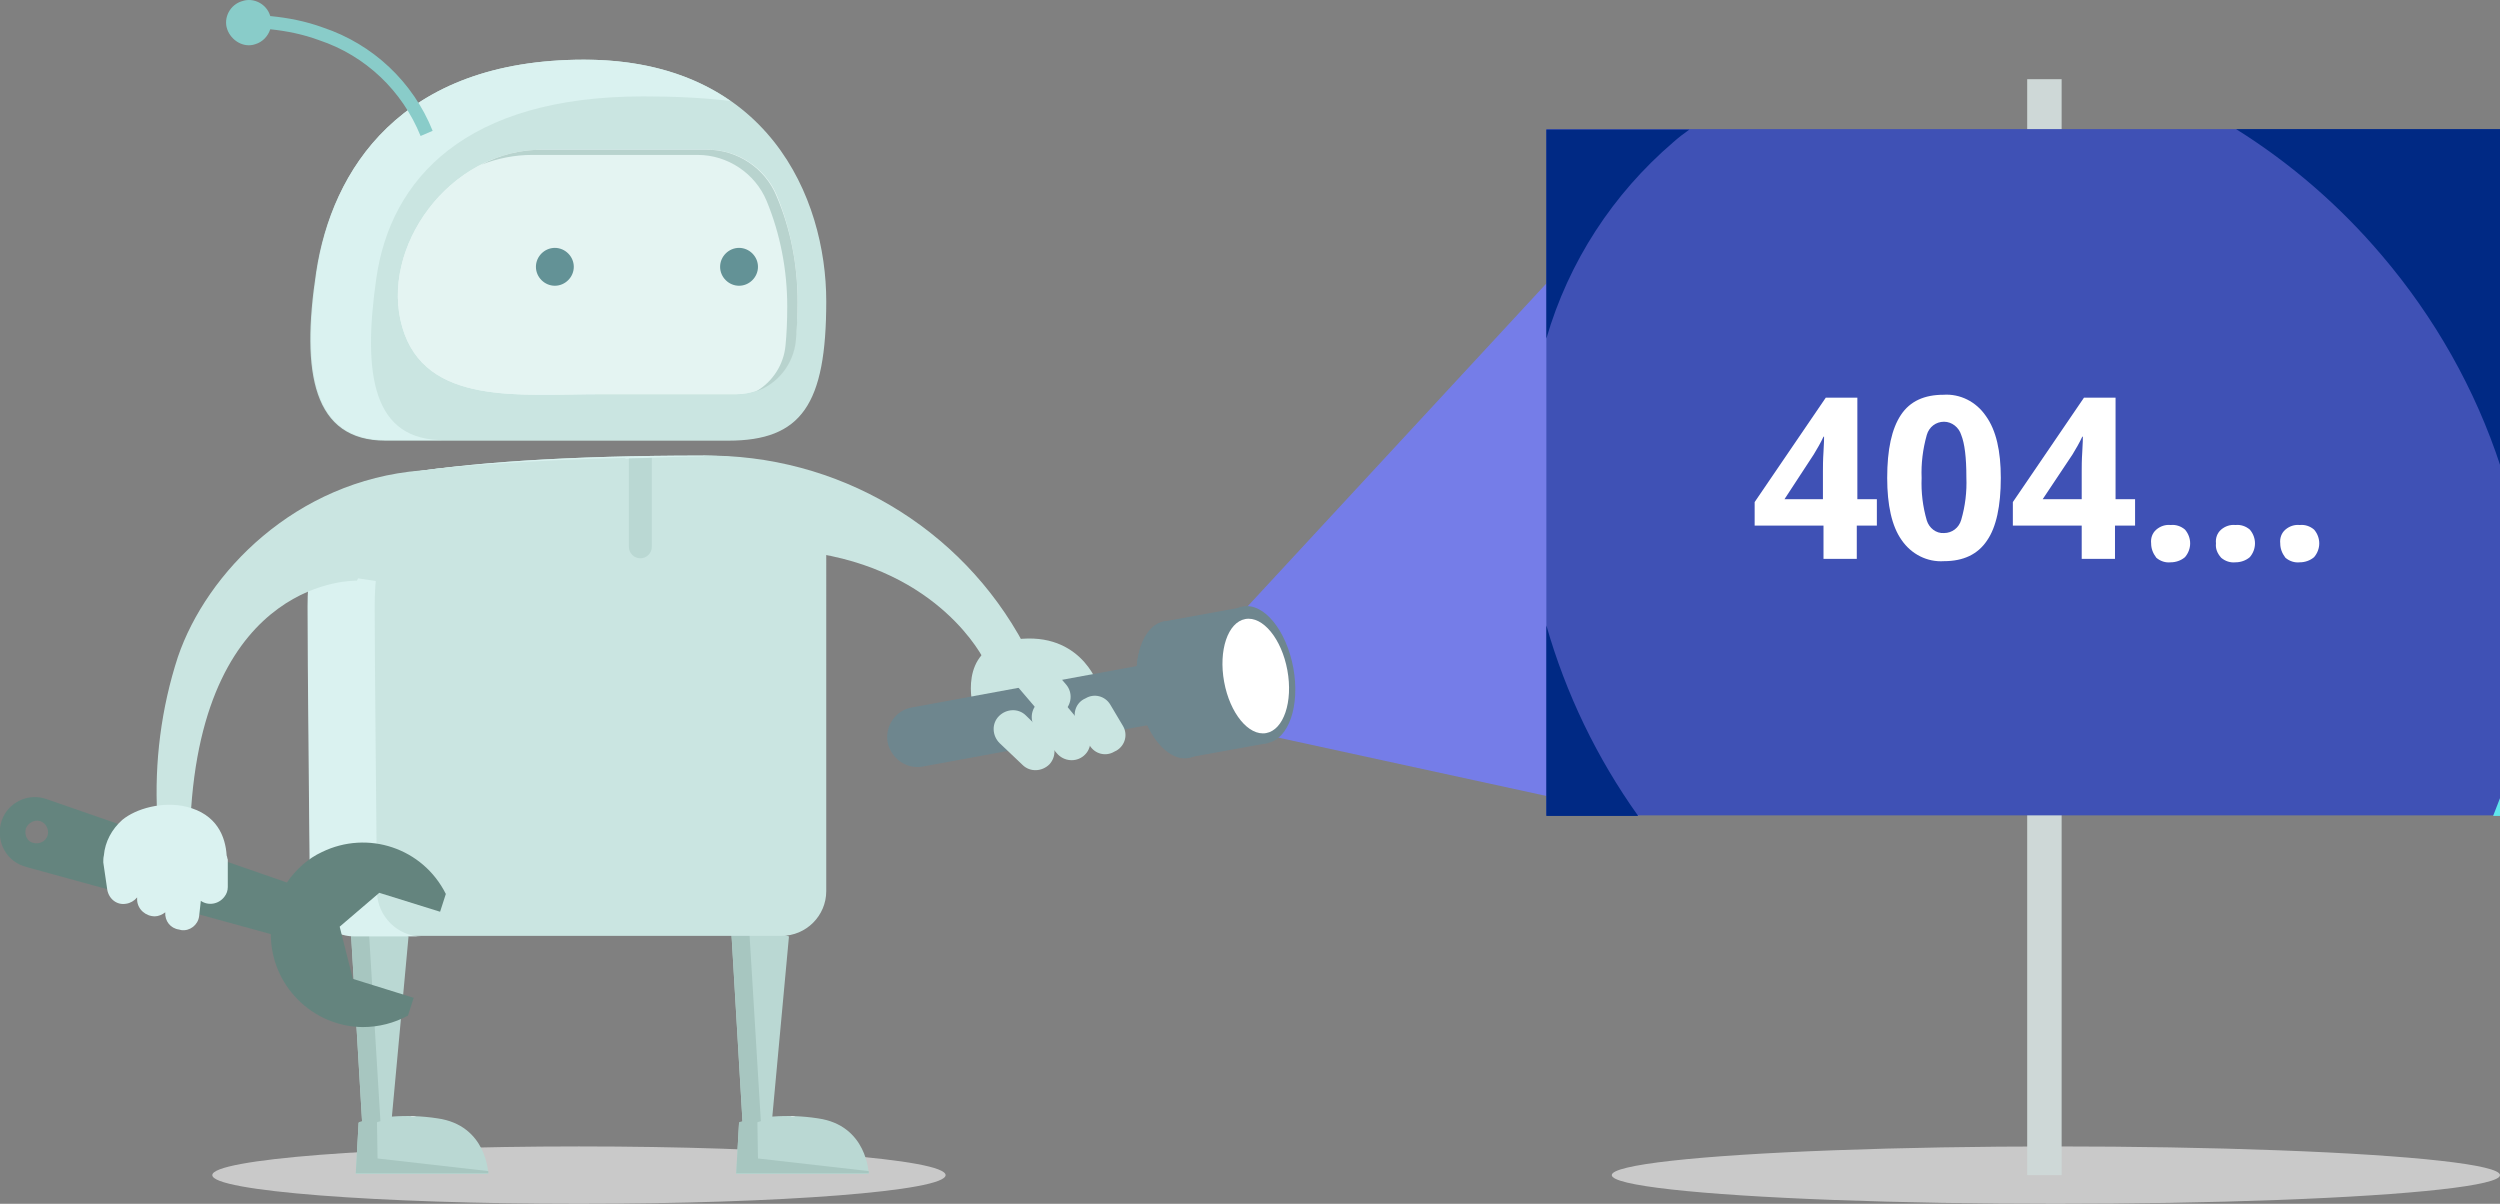 <?xml version="1.0" encoding="utf-8"?>
<!-- Generator: Adobe Illustrator 24.0.1, SVG Export Plug-In . SVG Version: 6.00 Build 0)  -->
<svg version="1.1" id="Layer_1" xmlns="http://www.w3.org/2000/svg" xmlns:xlink="http://www.w3.org/1999/xlink" x="0px" y="0px"
	 viewBox="0 0 435.7 209.8" style="enable-background:new 0 0 435.7 209.8;" xml:space="preserve">
<rect x="0" y="0" width="435.7" height="209.8" fill="#808080" stroke="none"/>
<style type="text/css">
	.st0{fill:#C9C9C9;}
	.st1{fill:#757DE8;}
	.st2{fill:#CED8D7;}
	.st3{fill:#3F51B5;}
	.st4{fill:#BAD8D3;}
	.st5{fill:#A7C6C0;}
	.st6{fill:#FFFFFF;}
	.st7{fill:#CAE5E1;}
	.st8{fill:#DAF2F0;}
	.st9{fill:#6E868E;}
	.st10{fill:#64847E;}
	.st11{fill:#E4F4F2;}
	.st12{fill:#639296;}
	.st13{fill:#002984;}
	.st14{fill:#5FE6ED;}
	.st15{fill:#89CCC9;}
	.st16{fill:#B8D3CE;}
</style>
<title>404</title>
<g id="Layer_2_1_">
	<g id="_ÎÓÈ_1">
		<ellipse class="st0" cx="358.3" cy="204.8" rx="77.4" ry="5"/>
		<ellipse class="st0" cx="100.9" cy="204.8" rx="63.9" ry="5"/>
		<polygon class="st1" points="294.4,22.5 215,108.3 220.7,128.1 285.5,142.2 		"/>
		<rect x="353.3" y="13.8" class="st2" width="6" height="191"/>
		<rect x="269.5" y="22.5" class="st3" width="166.2" height="119.6"/>
		<path class="st4" d="M62,204.6h23.1c0,0-0.2-8.5-8.9-9.7c-2.6-0.4-5.3-0.5-7.9-0.3l2.9-31.4L61,159.8l2.1,35.7
			c-0.4,0.1-0.6,0.2-0.6,0.2L62,204.6z"/>
		<path class="st5" d="M65.8,201.9l-0.1-6.3c0,0,0.2-0.1,0.6-0.2l-2.1-34.6l-3.2-1.1l2.1,35.7c-0.4,0.1-0.6,0.2-0.6,0.2l-0.5,8.9
			h23.1v-0.4L65.8,201.9z"/>
		<path class="st6" d="M71.5,194.5L71.5,194.5c0.3,0.1,0.6,0.1,1,0L71.5,194.5z"/>
		<path class="st4" d="M128.3,204.6h23.1c0,0-0.2-8.5-8.9-9.7c-2.6-0.4-5.3-0.5-7.9-0.3l2.9-31.4l-10.2-3.4l2.1,35.7
			c-0.4,0.1-0.6,0.2-0.6,0.2L128.3,204.6z"/>
		<path class="st5" d="M132.1,201.9l-0.1-6.3c0,0,0.2-0.1,0.6-0.2l-2.1-34.6l-3.2-1.1l2.1,35.7c-0.4,0.1-0.6,0.2-0.6,0.2l-0.5,8.9
			h23.1c0-0.1,0-0.2,0-0.4L132.1,201.9z"/>
		<path class="st6" d="M137.7,194.5L137.7,194.5c0.3,0.1,0.6,0.1,0.9,0L137.7,194.5z"/>
		<path class="st7" d="M53.7,105.6c0,10.2,0.3,36.6,0.4,49.8c0,4.3,3.5,7.7,7.8,7.7h74.3c4.3,0,7.8-3.5,7.8-7.8l0,0V94.2
			c0,0,2-14.8-21.5-14.8s-41.1,1.2-53.9,3.4S53.7,96.3,53.7,105.6z"/>
		<path class="st8" d="M65.7,155.5c-0.1-13.2-0.4-39.7-0.4-49.8c0-9.3,2.1-20.7,14.9-22.9c11.1-1.9,25.8-3.1,44.8-3.3
			c-0.8,0-1.7-0.1-2.6-0.1c-23.5,0-41.1,1.2-53.9,3.4s-14.9,13.6-14.9,22.9c0,10.2,0.3,36.6,0.4,49.8c0,4.3,3.5,7.7,7.8,7.7h11.7
			C69.3,163.2,65.8,159.7,65.7,155.5z"/>
		<path class="st7" d="M171.5,115c0,0-7.6-15.8-30.8-18.8l-18.2-16.8c23.4-0.3,45,12.4,56,33L171.5,115z"/>
		<path class="st7" d="M169.6,123.2c0,0-2.8-9.9,6.4-11.6c12.1-2.2,15.3,7.6,15.3,7.6L169.6,123.2z"/>
		<path class="st9" d="M160.8,133.6l42.9-7.9l-1.9-10.3l-42.9,7.9c-2.8,0.5-4.7,3.2-4.2,6.1c0,0,0,0,0,0l0,0
			C155.3,132.2,158,134.1,160.8,133.6z"/>
		<path class="st10" d="M50,153.8L8.2,139.3c-3.2-1.2-6.8,0.5-7.9,3.7s0.5,6.8,3.7,7.9c0.2,0.1,0.4,0.1,0.6,0.2l42.6,11.7
			c0,8.9,7.2,16.1,16,16.2c2.8,0,5.5-0.7,7.9-2l1-3.1l-10.6-3.3l-2.3-9.1l6.9-5.9l10.6,3.3l1-3.1c-4-8-13.6-11.2-21.6-7.3
			C53.7,149.6,51.6,151.5,50,153.8z M4.5,144.4c0.4-1,1.5-1.6,2.5-1.3s1.6,1.5,1.3,2.5c-0.3,1-1.4,1.6-2.5,1.3
			C4.8,146.7,4.2,145.6,4.5,144.4C4.5,144.5,4.5,144.5,4.5,144.4z"/>
		<path class="st7" d="M67.2,76.8h59.7c12.8,0,17.1-6.3,17.1-24.3s-10.2-42.1-42.2-42.1s-44,19.3-46.7,37S54.6,76.8,67.2,76.8z"/>
		<path class="st8" d="M65.6,48.4c2.5-17.2,15.5-31.6,46.5-31.6c5.1,0,10.1,0.2,15.2,0.8c-6.3-4.4-14.7-7.2-25.5-7.2
			c-32,0-44,19.3-46.6,37s-0.5,29.3,12,29.3h10.2C65.1,76.8,63.1,65.6,65.6,48.4z"/>
		<path class="st11" d="M139,52.5c0-6.3-1.2-12.5-3.6-18.4c-2-4.8-6.8-8-12-8H94.4c-16.1,0-28.3,17.1-24.3,30.9s20.6,11.7,34.6,11.7
			h23.6c5.4,0,9.8-4.1,10.3-9.4C138.9,57.2,139,55,139,52.5z"/>
		<path class="st11" d="M139,52.5c0-6.3-1.2-12.5-3.6-18.4c-2-4.8-6.8-8-12-8H94.4c-16.1,0-28.3,17.1-24.3,30.9s20.6,11.7,34.6,11.7
			h23.6c5.4,0,9.8-4.1,10.3-9.4C138.9,57.2,139,55,139,52.5z"/>
		<path class="st12" d="M100,46.5c0,1.8-1.5,3.3-3.3,3.3c-1.8,0-3.3-1.5-3.3-3.3c0-1.8,1.5-3.3,3.3-3.3S100,44.7,100,46.5L100,46.5z
			"/>
		<path class="st12" d="M132.1,46.5c0,1.8-1.5,3.3-3.3,3.3c-1.8,0-3.3-1.5-3.3-3.3s1.5-3.3,3.3-3.3c0,0,0,0,0,0
			C130.6,43.2,132.1,44.7,132.1,46.5C132.1,46.5,132.1,46.5,132.1,46.5z"/>
		<path class="st9" d="M211.7,119c1.2,6.6-0.8,12.4-4.5,13.1s-7.6-4.1-8.8-10.7s0.8-12.4,4.5-13.1S210.5,112.4,211.7,119z"/>
		<path class="st9" d="M202.9,108.3c-3.7,0.7-5.7,6.5-4.5,13.1s5.1,11.3,8.8,10.6l13.8-2.5l-4.4-23.7L202.9,108.3z"/>
		<path class="st9" d="M225.4,116.4c1.2,6.6-0.8,12.4-4.5,13.1s-7.6-4.1-8.8-10.7s0.8-12.4,4.5-13.1S224.2,109.9,225.4,116.4z"/>
		<ellipse transform="matrix(0.984 -0.18 0.18 0.984 -17.632 41.39)" class="st6" cx="218.8" cy="117.7" rx="5.6" ry="10.1"/>
		<path class="st7" d="M185.4,124L185.4,124c-1.4,1.2-3.5,1-4.7-0.4l-3.5-4.1c-1.2-1.4-1-3.5,0.4-4.7l0,0c1.4-1.2,3.5-1,4.7,0.4
			l3.5,4.1C187,120.7,186.8,122.8,185.4,124z"/>
		<path class="st7" d="M188.8,121.9l0.4-0.2c1.5-0.9,3.4-0.4,4.3,1.1l2.2,3.7c0.9,1.5,0.4,3.4-1.1,4.3l-0.4,0.2
			c-1.5,0.9-3.4,0.4-4.3-1.1l-2.2-3.7C186.9,124.7,187.3,122.8,188.8,121.9z"/>
		<path class="st7" d="M188.9,131.7L188.9,131.7c-1.4,1.2-3.5,1-4.7-0.4l-3.6-4.2c-1.2-1.4-1-3.5,0.4-4.7l0,0c1.4-1.2,3.5-1,4.7,0.4
			l3.5,4.2C190.4,128.4,190.3,130.5,188.9,131.7z"/>
		<path class="st7" d="M182.9,133.2L182.9,133.2c-1.3,1.3-3.4,1.4-4.7,0.1l-4-3.8c-1.3-1.3-1.4-3.4-0.1-4.7c0,0,0,0,0,0l0,0
			c1.3-1.3,3.4-1.4,4.7-0.1c0,0,0,0,0,0l3.9,3.8C184.1,129.8,184.1,131.9,182.9,133.2z"/>
		<path class="st7" d="M73.4,82h-0.1C51.5,83.8,36,99.8,31,114.5c-2.9,8.9-4.1,18.3-3.6,27.7l5.8,0.6c2.1-42.5,29-41.6,29-41.6
			l0.2-0.4l6.8,1c0,0,14-6,14-7s26-15,26-15S87.5,80.2,73.4,82z"/>
		<path class="st8" d="M39.5,149.1c-0.2-3.3-1.7-7.2-7-8.5c-4.1-1-8.8,0.3-11.2,2.3c-1.8,1.6-3,3.8-3.2,6.2l0,0
			c-0.1,0.4-0.1,0.8-0.1,1.2l0.7,4.8c0.3,1.6,1.7,2.7,3.3,2.4c0.7-0.1,1.4-0.5,1.9-1.1v0.5c0.1,1.6,1.5,2.8,3.1,2.8
			c0.6,0,1.3-0.3,1.8-0.7l0,0c-0.1,1.5,0.9,2.8,2.4,3l0.4,0.1c1.5,0.2,2.9-0.9,3.1-2.4L35,157c1.3,0.9,3.1,0.6,4.1-0.7
			c0.4-0.5,0.6-1.1,0.6-1.7v-4.8C39.6,149.6,39.6,149.3,39.5,149.1z"/>
		<path class="st13" d="M269.5,142.2h16c-7.2-10.1-12.6-21.3-16-33.2V142.2z"/>
		<path class="st13" d="M291.6,24.8c0.9-0.8,1.8-1.5,2.8-2.2h-24.9v36.4C273.4,45.6,281.1,33.8,291.6,24.8z"/>
		<path class="st13" d="M389.7,22.5c9.6,6,18.1,13.4,25.4,22c9.2,10.8,16.3,23.3,20.7,36.8V22.5H389.7z"/>
		<path class="st14" d="M435.7,142.2v-3.1c-0.4,1-0.8,2.1-1.2,3.1H435.7z"/>
		<path class="st6" d="M327,91.6h-3.4v5.8h-5.8v-5.8h-12v-4.1l12.4-18.2h5.5V87h3.4V91.6z M317.7,87v-4.8c0-0.8,0-2,0.1-3.5
			s0.1-2.4,0.1-2.6h-0.1c-0.5,1.1-1.1,2.1-1.7,3.1L311,87H317.7z"/>
		<path class="st6" d="M348.7,83.3c0,4.9-0.8,8.6-2.4,10.9c-1.6,2.4-4.1,3.6-7.5,3.6c-2.9,0.2-5.7-1.2-7.4-3.7
			c-1.7-2.4-2.5-6.1-2.5-10.8c0-5,0.8-8.6,2.4-11c1.6-2.4,4.1-3.5,7.4-3.5c2.9-0.2,5.7,1.2,7.4,3.7C347.9,75,348.7,78.6,348.7,83.3z
			 M334.9,83.3c-0.1,2.5,0.2,5,0.9,7.4c0.4,1.3,1.6,2.3,3,2.2c1.4,0,2.6-0.9,3-2.3c0.7-2.4,1-4.9,0.9-7.4c0-3.5-0.3-5.9-0.9-7.4
			c-0.4-1.3-1.6-2.3-3-2.3c-1.4,0-2.6,0.9-3,2.3C335.1,78.3,334.8,80.8,334.9,83.3L334.9,83.3z"/>
		<path class="st6" d="M372,91.6h-3.4v5.8h-5.8v-5.8h-12v-4.1l12.4-18.2h5.5V87h3.4V91.6z M362.8,87v-4.8c0-0.8,0-2,0.1-3.5
			s0.1-2.4,0.1-2.6h-0.1c-0.5,1.1-1.1,2.1-1.7,3.1L356,87H362.8z"/>
		<path class="st6" d="M374.9,94.7c-0.1-0.9,0.2-1.8,0.9-2.4c0.7-0.6,1.6-0.9,2.5-0.8c0.9-0.1,1.8,0.2,2.5,0.8
			c1.2,1.4,1.2,3.4,0,4.8c-0.7,0.6-1.6,0.9-2.5,0.9c-0.9,0.1-1.8-0.2-2.5-0.8C375.2,96.4,374.9,95.6,374.9,94.7z"/>
		<path class="st6" d="M386.2,94.7c-0.1-0.9,0.2-1.8,0.9-2.4c0.7-0.6,1.6-0.9,2.5-0.8c0.9-0.1,1.8,0.2,2.5,0.8
			c1.2,1.4,1.2,3.4,0,4.8c-0.7,0.6-1.6,0.9-2.5,0.9c-0.9,0.1-1.8-0.2-2.5-0.8C386.4,96.4,386.1,95.6,386.2,94.7z"/>
		<path class="st6" d="M397.4,94.7c-0.1-0.9,0.2-1.8,0.9-2.4c0.7-0.6,1.6-0.9,2.5-0.8c0.9-0.1,1.8,0.2,2.5,0.8
			c1.2,1.4,1.2,3.4,0,4.8c-0.7,0.6-1.6,0.9-2.5,0.9c-0.9,0.1-1.8-0.2-2.5-0.8C397.7,96.4,397.4,95.6,397.4,94.7z"/>
		<path class="st15" d="M56.3,4.8c-3-1.1-6.1-1.7-9.2-2c-0.6-2.1-2.9-3.3-4.9-2.6c-2.1,0.6-3.3,2.9-2.6,4.9s2.9,3.3,4.9,2.6
			c1.3-0.4,2.2-1.4,2.6-2.6C50,5.4,52.9,6,55.6,7c8.1,2.7,14.5,8.8,17.7,16.7l2.1-0.9C72,14.3,65,7.7,56.3,4.8z"/>
		<path class="st4" d="M109.6,79.9c0,0.1,0,0.2,0,0.3v15.1c0,1.1,0.9,2,2,2s2-0.9,2-2V80.2c0-0.1,0-0.3,0-0.4L109.6,79.9z"/>
		<path class="st16" d="M135.3,34.1c-2-4.8-6.8-8-12-8H94.4c-3.7,0-7.3,0.9-10.5,2.6c2.8-1.1,5.8-1.7,8.8-1.7h28.9
			c5.2,0,10,3.2,12,8c2.4,5.8,3.6,12.1,3.6,18.4c0,2.5-0.1,4.8-0.3,6.8c-0.3,3.3-2.2,6.3-5.1,8c3.8-1.3,6.5-4.8,6.9-8.8
			c0.2-2.1,0.3-4.3,0.3-6.8C139,46.2,137.8,39.9,135.3,34.1z"/>
	</g>
</g>
</svg>
